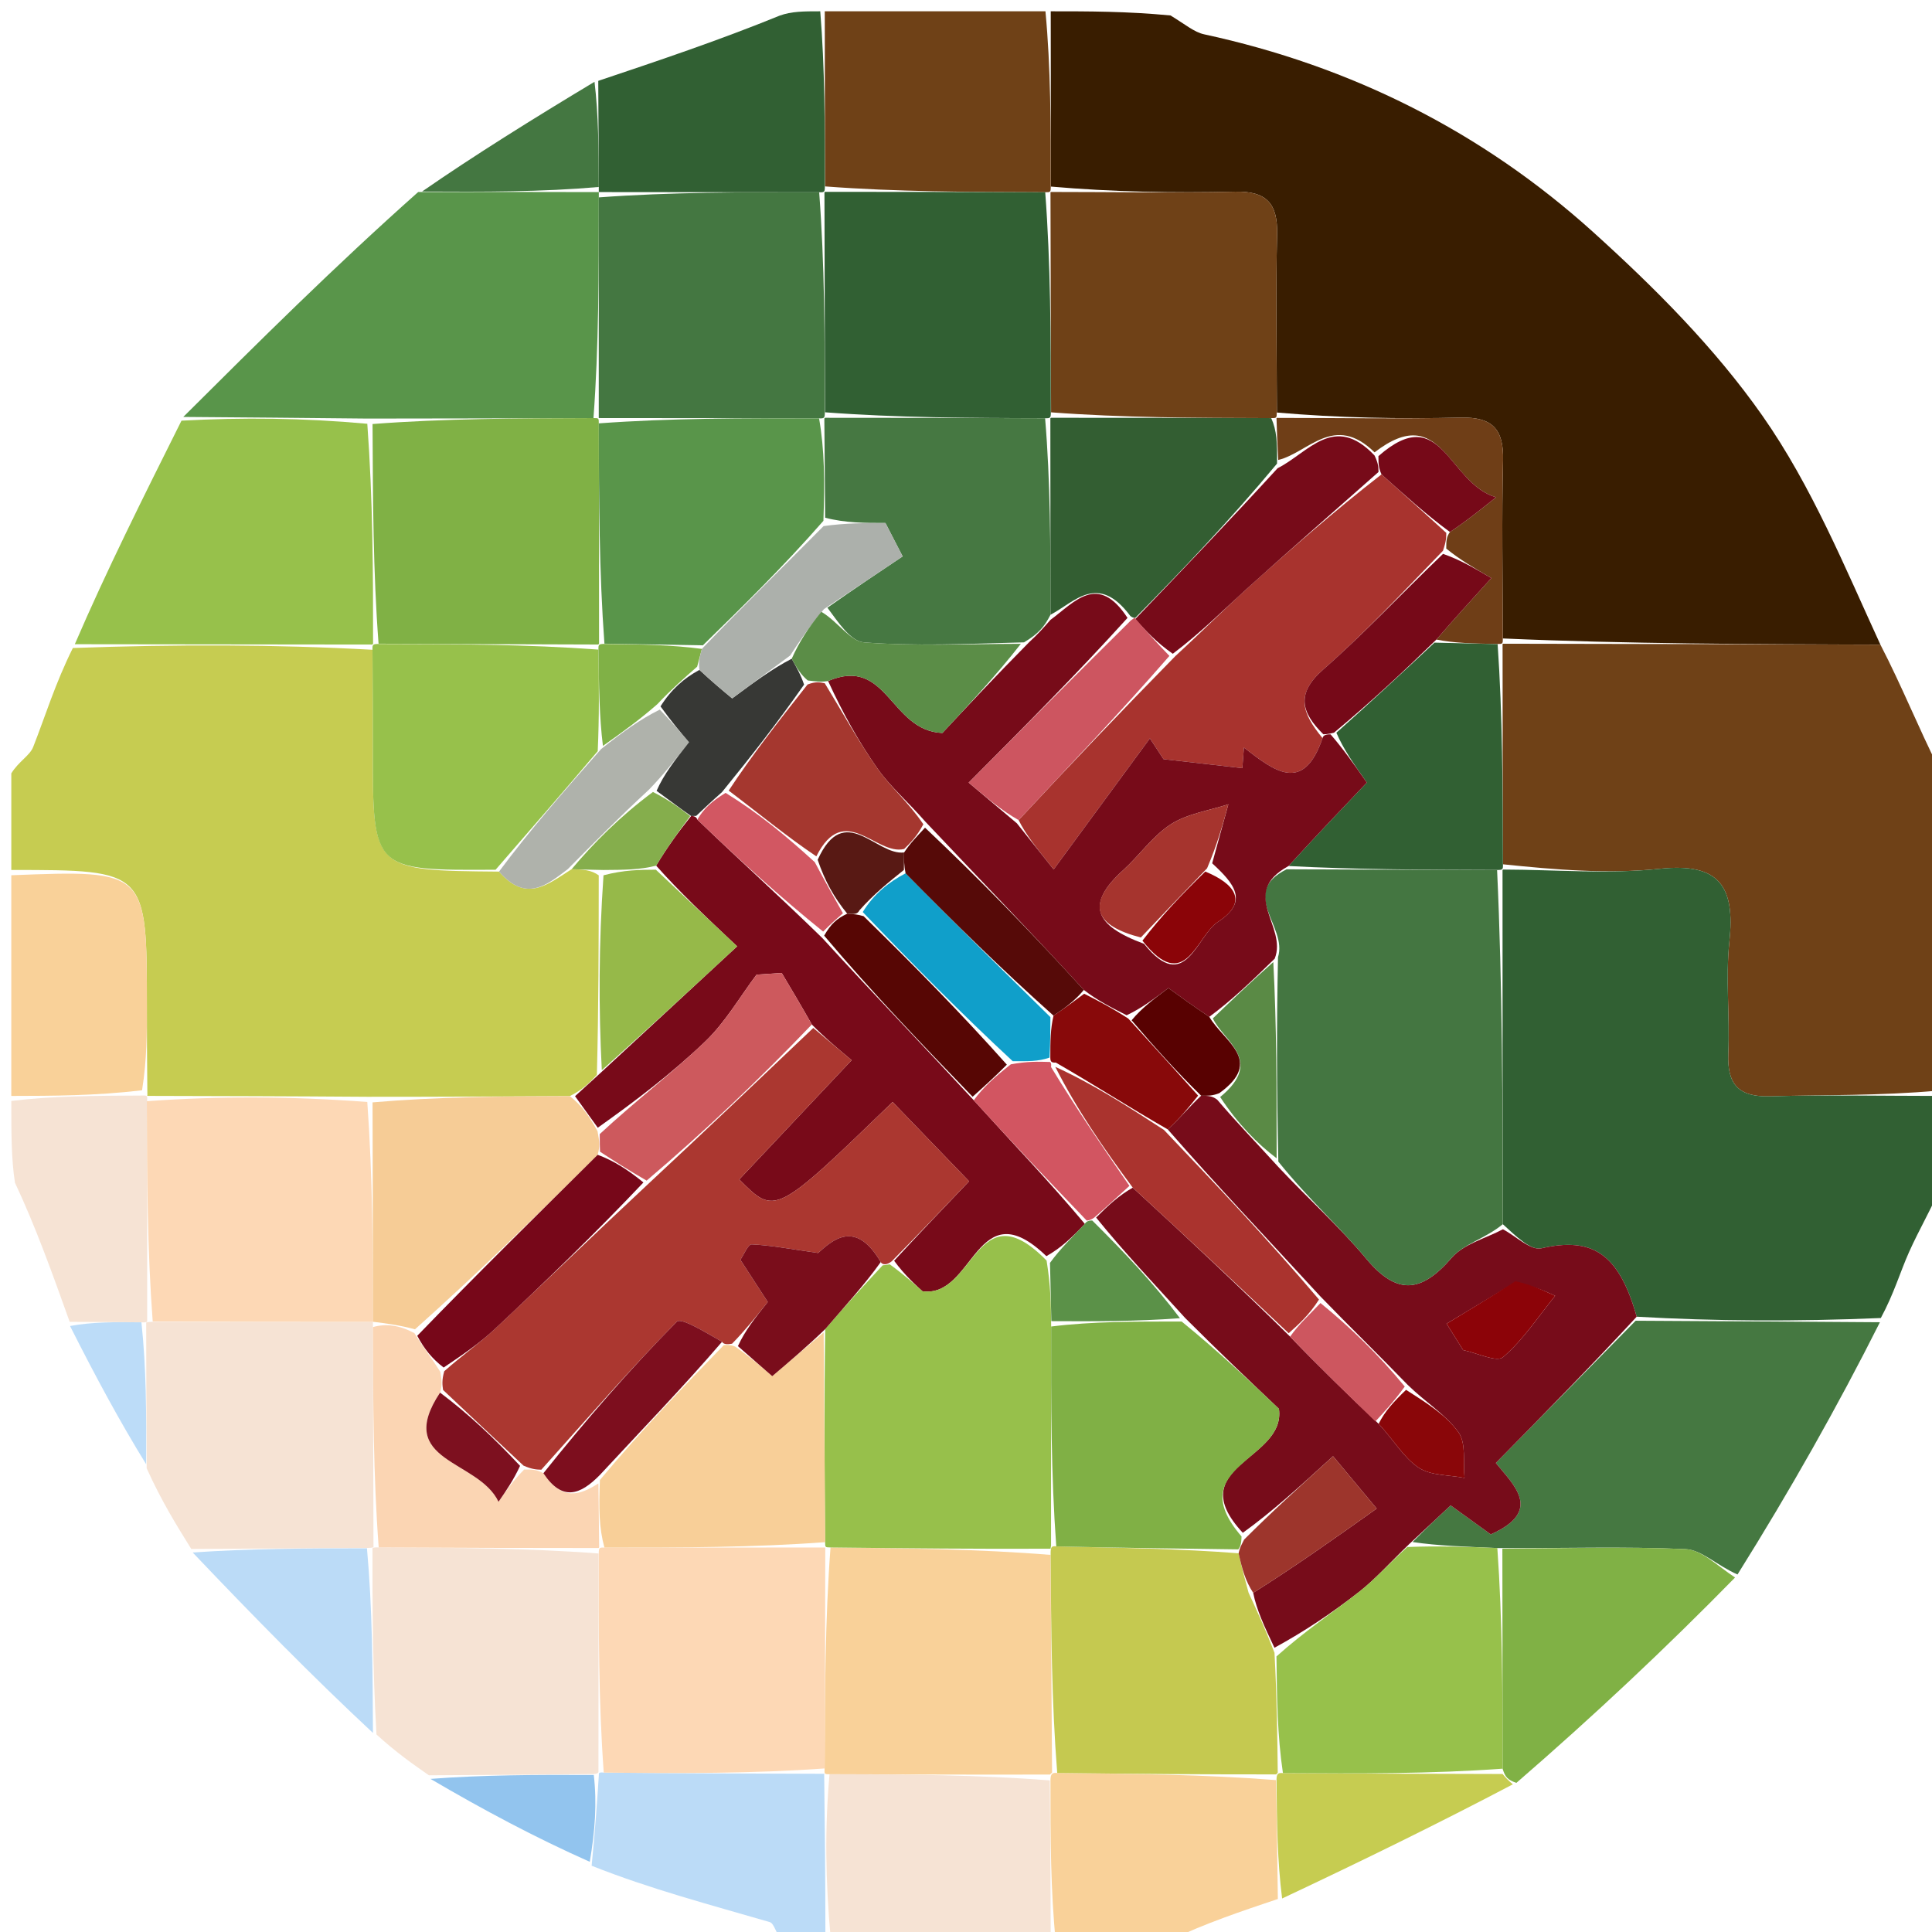 <svg version="1.1" id="Layer_1" xmlns="http://www.w3.org/2000/svg" xmlns:xlink="http://www.w3.org/1999/xlink" x="0px" y="0px"
	 width="100%" viewBox="0 0 171 171" enable-background="new 0 0 171 171" xml:space="preserve">
<path fill="#391D00" opacity="1" stroke="none" 
	d="
M93,1 
	C96.362,1 99.724,1 103.602,1.368 
	C104.933,2.18 105.7,2.847 106.571,3.036 
	C119.593,5.848 131.173,11.658 141.005,20.538 
	C146.462,25.467 151.788,30.804 155.986,36.79 
	C160.365,43.035 163.318,50.282 166.435,57.06 
	C154.991,57.012 144.005,56.993 133.014,56.509 
	C133.004,50.943 132.909,45.84 133.036,40.742 
	C133.104,38.007 132.103,36.899 129.314,36.963 
	C123.887,37.089 118.455,36.987 113.018,36.513 
	C113.006,30.944 112.908,25.84 113.034,20.742 
	C113.102,18.005 112.098,16.901 109.31,16.965 
	C103.883,17.09 98.45,16.988 93.014,16.514 
	C93.005,11.032 93.003,6.016 93,1 
z"/>
<path fill="none" opacity="1" stroke="none" 
	d="
M166.894,57.09 
	C163.318,50.282 160.365,43.035 155.986,36.79 
	C151.788,30.804 146.462,25.467 141.005,20.538 
	C131.173,11.658 119.593,5.848 106.571,3.036 
	C105.7,2.847 104.933,2.18 104.059,1.368 
	C126.593,1 149.186,1 172,1 
	C172,23.02 172,45.042 171.619,67.555 
	C169.789,64.395 168.342,60.743 166.894,57.09 
z"/>
<path fill="none" opacity="1" stroke="none" 
	d="
M1,68 
	C1,45.739 1,23.479 1,1 
	C23.354,1 45.708,1 68.535,1.384 
	C63.656,3.565 58.304,5.361 52.62,7.24 
	C47.153,10.526 42.018,13.728 36.536,16.976 
	C29.533,23.648 22.878,30.275 16.063,37.233 
	C12.656,44.052 9.41,50.539 5.991,57.363 
	C4.877,60.512 4.021,63.357 2.938,66.114 
	C2.638,66.878 1.665,67.379 1,68 
z"/>
<path fill="none" opacity="1" stroke="none" 
	d="
M172,105 
	C172,127.261 172,149.521 172,172 
	C149.646,172 127.292,172 104.154,171.674 
	C106.614,170.258 109.858,169.167 113.479,168.034 
	C120.616,164.676 127.376,161.361 134.452,157.917 
	C141.109,151.829 147.452,145.869 154.011,139.643 
	C158.433,131.933 162.639,124.491 166.926,116.671 
	C167.649,114.47 168.177,112.594 168.963,110.833 
	C169.855,108.835 170.978,106.94 172,105 
z"/>
<path fill="none" opacity="1" stroke="none" 
	d="
M69,172 
	C46.407,172 23.814,172 1,172 
	C1,149.98 1,127.958 1.326,105.153 
	C3.158,108.578 4.663,112.786 6.199,117.364 
	C8.455,121.843 10.679,125.953 12.95,130.422 
	C14.307,132.886 15.618,134.991 17.055,137.411 
	C22.459,143.096 27.736,148.467 33.326,153.976 
	C35.08,155.12 36.522,156.126 38.101,157.448 
	C42.797,160.199 47.355,162.634 52.077,165.417 
	C57.545,167.195 62.86,168.588 68.132,170.124 
	C68.567,170.25 68.717,171.352 69,172 
z"/>
<path fill="#C6CC51" opacity="1" stroke="none" 
	d="
M1,68.45 
	C1.665,67.379 2.638,66.878 2.938,66.114 
	C4.021,63.357 4.877,60.512 6.449,57.355 
	C15.704,57.023 24.327,57.036 32.969,57.511 
	C32.991,60.794 32.999,63.613 32.999,66.433 
	C33.001,77.047 33,77.047 44.167,77.145 
	C46.577,79.904 48.409,78.326 50.593,76.933 
	C51.618,76.961 52.303,76.984 52.994,77.474 
	C52.991,83.58 52.981,89.22 52.83,95.128 
	C52.091,95.939 51.494,96.48 50.436,97.016 
	C44.303,97.045 38.63,97.08 32.493,97.076 
	C25.685,97.025 19.34,97.011 13.02,96.996 
	C13.044,96.994 13.058,96.949 13.04,96.484 
	C13.014,93.721 13.001,91.423 13.001,89.125 
	C12.999,77 13,77 1,77 
	C1,74.3 1,71.6 1,68.45 
z"/>
<path fill="#6F4117" opacity="1" stroke="none" 
	d="
M166.435,57.06 
	C168.342,60.743 169.789,64.395 171.619,68.024 
	C172,77.354 172,86.708 171.532,96.531 
	C166.271,96.998 161.476,96.893 156.688,97.034 
	C153.874,97.116 152.852,95.977 152.97,93.235 
	C153.113,89.937 152.72,86.597 153.067,83.329 
	C153.581,78.502 152.22,76.331 146.907,76.896 
	C142.333,77.382 137.665,76.975 133.025,76.499 
	C133.002,69.697 132.992,63.359 132.992,57.01 
	C133.001,56.998 133.02,56.975 133.02,56.975 
	C144.005,56.993 154.991,57.012 166.435,57.06 
z"/>
<path fill="#316033" opacity="1" stroke="none" 
	d="
M133.038,76.963 
	C137.665,76.975 142.333,77.382 146.907,76.896 
	C152.22,76.331 153.581,78.502 153.067,83.329 
	C152.72,86.597 153.113,89.937 152.97,93.235 
	C152.852,95.977 153.874,97.116 156.688,97.034 
	C161.476,96.893 166.271,96.998 171.532,97 
	C172,99.371 172,101.741 172,104.556 
	C170.978,106.94 169.855,108.835 168.963,110.833 
	C168.177,112.594 167.649,114.47 166.471,116.657 
	C158.879,116.978 151.825,116.938 144.863,116.541 
	C143.276,110.899 140.9,109.466 136.427,110.486 
	C135.47,110.704 134.167,109.403 133.013,108.351 
	C132.992,97.609 132.982,87.318 132.988,77.011 
	C133.005,76.995 133.038,76.963 133.038,76.963 
z"/>
<path fill="#6F4117" opacity="1" stroke="none" 
	d="
M92.532,1 
	C93.003,6.016 93.005,11.032 93.003,16.525 
	C92.999,17.001 92.978,17.022 92.512,17.014 
	C85.709,16.992 79.373,16.978 73.025,16.499 
	C73.009,11.023 73.005,6.011 73,1 
	C79.354,1 85.709,1 92.532,1 
z"/>
<path fill="#F6E3D4" opacity="1" stroke="none" 
	d="
M93,172 
	C86.646,172 80.291,172 73.523,171.536 
	C73.056,166.398 73.002,161.724 73.422,157.032 
	C80.224,157.052 86.553,157.087 92.919,157.58 
	C92.97,162.692 92.985,167.346 93,172 
z"/>
<path fill="#F9D199" opacity="1" stroke="none" 
	d="
M93.458,172 
	C92.985,167.346 92.97,162.692 92.977,157.52 
	C93,157.002 93.118,156.882 93.574,156.923 
	C100.323,157.009 106.616,157.056 112.938,157.555 
	C113.012,161.364 113.057,164.721 113.102,168.077 
	C109.858,169.167 106.614,170.258 103.685,171.674 
	C100.639,172 97.277,172 93.458,172 
z"/>
<path fill="#316033" opacity="1" stroke="none" 
	d="
M72.6,1 
	C73.005,6.011 73.009,11.023 73.008,16.516 
	C73.003,16.997 72.971,17.029 72.505,17.019 
	C65.692,17.007 59.345,17.004 52.999,17.001 
	C53,17 52.999,17.002 52.999,16.55 
	C52.984,13.118 52.968,10.137 52.952,7.156 
	C58.304,5.361 63.656,3.565 69.004,1.384 
	C70.067,1 71.133,1 72.6,1 
z"/>
<path fill="#BBDBF7" opacity="1" stroke="none" 
	d="
M72.948,157.049 
	C73.002,161.724 73.056,166.398 73.055,171.536 
	C71.933,172 70.867,172 69.4,172 
	C68.717,171.352 68.567,170.25 68.132,170.124 
	C62.86,168.588 57.545,167.195 52.365,165.135 
	C52.666,162.057 52.844,159.609 53.006,157.079 
	C52.99,156.997 52.968,156.831 53.437,156.891 
	C60.275,156.964 66.643,156.977 72.988,156.997 
	C72.965,157.003 72.948,157.049 72.948,157.049 
z"/>
<path fill="#F9D199" opacity="1" stroke="none" 
	d="
M1,77.468 
	C13,77 12.999,77 13.001,89.125 
	C13.001,91.423 13.014,93.721 12.574,96.5 
	C8.418,96.988 4.709,96.994 1,97 
	C1,90.646 1,84.291 1,77.468 
z"/>
<path fill="#F6E3D4" opacity="1" stroke="none" 
	d="
M1,97.444 
	C4.709,96.994 8.418,96.988 12.593,96.965 
	C13.058,96.949 13.044,96.994 13.021,97.465 
	C13.018,104.272 13.036,110.608 13.026,116.974 
	C12.997,117.003 12.939,117.061 12.518,117.039 
	C10.12,117.01 8.144,117.003 6.168,116.995 
	C4.663,112.786 3.158,108.578 1.326,104.684 
	C1,102.629 1,100.259 1,97.444 
z"/>
<path fill="#6F4117" opacity="1" stroke="none" 
	d="
M93.009,16.99 
	C98.45,16.988 103.883,17.09 109.31,16.965 
	C112.098,16.901 113.102,18.005 113.034,20.742 
	C112.908,25.84 113.006,30.944 113.007,36.521 
	C113.004,36.997 112.983,37.013 112.516,37.007 
	C105.714,36.987 99.379,36.974 93.03,36.496 
	C93.004,29.694 92.991,23.358 92.978,17.022 
	C92.978,17.022 92.999,17.001 93.009,16.99 
z"/>
<path fill="#6F3E17" opacity="1" stroke="none" 
	d="
M113.015,36.988 
	C118.455,36.987 123.887,37.089 129.314,36.963 
	C132.103,36.899 133.104,38.007 133.036,40.742 
	C132.909,45.84 133.004,50.943 133.014,56.509 
	C133.02,56.975 133.001,56.998 132.563,57.001 
	C130.405,56.962 128.686,56.92 127.134,56.606 
	C128.73,54.761 130.158,53.189 131.997,51.166 
	C130.445,50.258 129.227,49.546 128.007,48.556 
	C128.006,47.907 128.008,47.536 128.332,47.087 
	C129.671,46.2 130.688,45.391 132.415,44.016 
	C128.14,42.767 127.628,35.437 121.662,40.036 
	C118.072,36.522 115.805,40.073 113.136,40.712 
	C113.05,39.207 113.016,38.11 112.983,37.013 
	C112.983,37.013 113.004,36.997 113.015,36.988 
z"/>
<path fill="#59954A" opacity="1" stroke="none" 
	d="
M16.223,36.902 
	C22.878,30.275 29.533,23.648 37.011,16.997 
	C42.889,16.982 47.944,16.992 52.999,17.002 
	C52.999,17.002 53,17 53,17.469 
	C52.998,24.294 52.997,30.65 52.528,37.004 
	C45.693,37.024 39.327,37.046 32.496,37.047 
	C26.762,36.985 21.492,36.943 16.223,36.902 
z"/>
<path fill="#97C14B" opacity="1" stroke="none" 
	d="
M16.063,37.233 
	C21.492,36.943 26.762,36.985 32.51,37.508 
	C33.006,44.313 33.025,50.635 33.02,56.98 
	C32.997,57.003 32.951,57.048 32.951,57.048 
	C24.327,57.036 15.704,57.023 6.622,57.019 
	C9.41,50.539 12.656,44.052 16.063,37.233 
z"/>
<path fill="#447741" opacity="1" stroke="none" 
	d="
M52.999,16.55 
	C47.944,16.992 42.889,16.982 37.358,16.951 
	C42.018,13.728 47.153,10.526 52.62,7.24 
	C52.968,10.137 52.984,13.118 52.999,16.55 
z"/>
<path fill="#457841" opacity="1" stroke="none" 
	d="
M144.771,116.897 
	C151.825,116.938 158.879,116.978 166.389,117.033 
	C162.639,124.491 158.433,131.933 153.786,139.356 
	C151.963,138.56 150.607,137.176 149.192,137.112 
	C143.797,136.868 138.381,137.049 132.528,137.017 
	C129.671,136.892 127.26,136.821 125.025,136.483 
	C126.278,135.214 127.353,134.212 128.395,133.241 
	C129.755,134.223 130.924,135.067 131.949,135.807 
	C136.623,133.724 133.955,131.437 132.395,129.487 
	C136.672,125.136 140.721,121.017 144.771,116.897 
z"/>
<path fill="#80B145" opacity="1" stroke="none" 
	d="
M132.974,137.072 
	C138.381,137.049 143.797,136.868 149.192,137.112 
	C150.607,137.176 151.963,138.56 153.569,139.624 
	C147.452,145.869 141.109,151.829 134.217,157.799 
	C133.442,157.545 133.216,157.28 132.994,156.545 
	C132.989,149.741 132.981,143.406 132.974,137.072 
z"/>
<path fill="#C6CC51" opacity="1" stroke="none" 
	d="
M132.991,157.015 
	C133.216,157.28 133.442,157.545 133.902,157.928 
	C127.376,161.361 120.616,164.676 113.479,168.034 
	C113.057,164.721 113.012,161.364 112.984,157.504 
	C113.001,156.999 113.093,156.899 113.552,156.934 
	C120.337,156.985 126.664,157 132.991,157.015 
z"/>
<path fill="#F6E3D4" opacity="1" stroke="none" 
	d="
M37.964,157.131 
	C36.522,156.126 35.08,155.12 33.322,153.519 
	C32.983,147.636 32.961,142.348 32.968,137.031 
	C32.998,137.002 33.057,136.943 33.519,136.962 
	C40.311,136.999 46.642,137.016 52.981,137.499 
	C52.982,144.254 52.975,150.543 52.968,156.831 
	C52.968,156.831 52.99,156.997 52.54,157.021 
	C47.381,157.074 42.672,157.103 37.964,157.131 
z"/>
<path fill="#F6E3D4" opacity="1" stroke="none" 
	d="
M16.929,137.096 
	C15.618,134.991 14.307,132.886 12.982,129.958 
	C12.958,125.111 12.948,121.086 12.939,117.061 
	C12.939,117.061 12.997,117.003 13.488,116.994 
	C20.321,116.988 26.664,116.991 33.005,116.996 
	C33.003,116.997 33.012,116.99 33.009,117.459 
	C33.023,124.266 33.04,130.605 33.057,136.943 
	C33.057,136.943 32.998,137.002 32.508,137.009 
	C26.989,137.043 21.959,137.07 16.929,137.096 
z"/>
<path fill="#BBDBF7" opacity="1" stroke="none" 
	d="
M17.055,137.411 
	C21.959,137.07 26.989,137.043 32.479,137.039 
	C32.961,142.348 32.983,147.636 33.01,153.38 
	C27.736,148.467 22.459,143.096 17.055,137.411 
z"/>
<path fill="#92C4EE" opacity="1" stroke="none" 
	d="
M38.101,157.448 
	C42.672,157.103 47.381,157.074 52.556,157.103 
	C52.844,159.609 52.666,162.057 52.2,164.787 
	C47.355,162.634 42.797,160.199 38.101,157.448 
z"/>
<path fill="#BCDCF8" opacity="1" stroke="none" 
	d="
M12.518,117.039 
	C12.948,121.086 12.958,125.111 12.936,129.599 
	C10.679,125.953 8.455,121.843 6.199,117.364 
	C8.144,117.003 10.12,117.01 12.518,117.039 
z"/>
<path fill="#780A19" opacity="1" stroke="none" 
	d="
M50.897,97.022 
	C51.494,96.48 52.091,95.939 53.123,94.989 
	C57.316,91.101 61.073,87.622 65.245,83.76 
	C62.331,81.013 60.19,78.994 58.076,76.619 
	C59.098,74.919 60.092,73.575 61.17,72.226 
	C61.255,72.22 61.62,72.213 61.721,72.541 
	C65.449,76.137 69.076,79.405 72.792,83.034 
	C77.282,87.954 81.683,92.514 86.186,97.384 
	C89.586,101.14 92.883,104.584 96.018,108.324 
	C94.875,109.54 93.896,110.461 92.615,111.182 
	C86.396,105.198 86.245,114.929 81.647,114.287 
	C81.15,113.838 80.055,112.85 79.138,111.588 
	C81.454,109.078 83.59,106.84 85.772,104.554 
	C83.312,102.004 81.156,99.769 79.004,97.538 
	C68.609,107.591 68.609,107.591 65.431,104.39 
	C68.658,100.966 71.896,97.53 75.375,93.837 
	C73.955,92.642 72.969,91.812 71.855,90.677 
	C70.88,88.953 70.035,87.535 69.189,86.116 
	C68.447,86.166 67.705,86.215 66.962,86.265 
	C65.465,88.255 64.195,90.482 62.419,92.181 
	C59.485,94.989 56.225,97.456 52.909,99.814 
	C52.109,98.714 51.503,97.868 50.897,97.022 
z"/>
<path fill="#FDD8B5" opacity="1" stroke="none" 
	d="
M33.006,116.994 
	C26.664,116.991 20.321,116.988 13.517,116.965 
	C13.036,110.608 13.018,104.272 12.998,97.466 
	C19.34,97.011 25.685,97.025 32.509,97.533 
	C32.995,104.351 33.001,110.673 33.006,116.994 
z"/>
<path fill="#97C14B" opacity="1" stroke="none" 
	d="
M43.864,76.98 
	C33,77.047 33.001,77.047 32.999,66.433 
	C32.999,63.613 32.991,60.794 32.969,57.511 
	C32.951,57.048 32.997,57.003 33.483,56.995 
	C40.298,57.007 46.626,57.027 52.97,57.495 
	C53.014,60.695 53.042,63.447 52.905,66.482 
	C49.782,70.17 46.823,73.575 43.864,76.98 
z"/>
<path fill="#F6CC96" opacity="1" stroke="none" 
	d="
M33.005,116.996 
	C33.001,110.673 32.995,104.351 32.974,97.571 
	C38.63,97.08 44.303,97.045 50.436,97.016 
	C51.503,97.868 52.109,98.714 52.888,100.124 
	C53.077,101.104 53.092,101.52 52.9,102.21 
	C47.456,107.622 42.221,112.759 36.73,117.658 
	C35.32,117.276 34.166,117.133 33.012,116.99 
	C33.012,116.99 33.003,116.997 33.005,116.996 
z"/>
<path fill="#96B949" opacity="1" stroke="none" 
	d="
M58.049,76.976 
	C60.19,78.994 62.331,81.013 65.245,83.76 
	C61.073,87.622 57.316,91.101 53.265,94.72 
	C52.981,89.22 52.991,83.58 53.416,77.471 
	C55.238,76.992 56.644,76.984 58.049,76.976 
z"/>
<path fill="#AFB2AB" opacity="1" stroke="none" 
	d="
M44.167,77.145 
	C46.823,73.575 49.782,70.17 53.201,66.301 
	C55.147,64.761 56.634,63.684 58.398,62.806 
	C59.464,63.921 60.252,64.837 60.986,65.69 
	C59.743,67.273 58.756,68.529 57.449,69.882 
	C54.837,72.295 52.545,74.611 50.253,76.927 
	C48.409,78.326 46.577,79.904 44.167,77.145 
z"/>
<path fill="#85AE4C" opacity="1" stroke="none" 
	d="
M50.593,76.933 
	C52.545,74.611 54.837,72.295 57.793,70.095 
	C59.333,70.884 60.21,71.558 61.086,72.231 
	C60.092,73.575 59.098,74.919 58.076,76.619 
	C56.644,76.984 55.238,76.992 53.41,77.003 
	C52.303,76.984 51.618,76.961 50.593,76.933 
z"/>
<path fill="#316033" opacity="1" stroke="none" 
	d="
M126.967,56.879 
	C128.686,56.92 130.405,56.962 132.554,57.012 
	C132.992,63.359 133.002,69.697 133.025,76.499 
	C133.038,76.963 133.005,76.995 132.523,77.002 
	C125.986,76.985 119.93,76.962 114.046,76.651 
	C116.46,74.008 118.703,71.653 120.977,69.265 
	C119.836,67.638 118.909,66.317 118.282,64.854 
	C121.377,62.1 124.172,59.489 126.967,56.879 
z"/>
<path fill="#770C1A" opacity="1" stroke="none" 
	d="
M144.863,116.541 
	C140.721,121.017 136.672,125.136 132.395,129.487 
	C133.955,131.437 136.623,133.724 131.949,135.807 
	C130.924,135.067 129.755,134.223 128.395,133.241 
	C127.353,134.212 126.278,135.214 124.736,136.658 
	C122.953,138.372 121.734,139.766 120.3,140.888 
	C117.932,142.74 115.425,144.415 112.802,145.841 
	C111.922,144.002 111.216,142.486 110.92,140.981 
	C114.691,138.605 118.054,136.218 121.85,133.523 
	C120.024,131.332 119.026,130.134 117.988,128.888 
	C114.878,131.716 112.554,133.829 110.001,135.668 
	C104.486,129.724 113.834,129.278 113.196,124.693 
	C110.756,122.373 107.905,119.662 104.9,116.656 
	C102.11,113.583 99.474,110.804 97.017,107.765 
	C98.119,106.657 99.042,105.808 100.261,105.119 
	C105.058,109.52 109.56,113.761 114.187,118.305 
	C116.787,121.008 119.262,123.409 122.025,126.022 
	C123.379,127.489 124.252,129.031 125.57,129.905 
	C126.648,130.62 128.255,130.538 129.627,130.81 
	C129.482,129.439 129.786,127.746 129.088,126.77 
	C127.978,125.216 126.2,124.139 124.59,122.569 
	C121.983,119.869 119.491,117.461 116.867,114.745 
	C112.163,109.627 107.592,104.817 103.357,99.962 
	C104.477,98.936 105.261,97.955 106.314,96.98 
	C106.943,96.99 107.303,96.995 107.74,97.34 
	C109.543,99.449 111.267,101.217 113.142,103.282 
	C115.855,106.177 118.601,108.622 120.93,111.413 
	C123.665,114.69 125.822,114.405 128.485,111.326 
	C129.549,110.097 131.484,109.621 133.023,108.802 
	C134.167,109.403 135.47,110.704 136.427,110.486 
	C140.9,109.466 143.276,110.899 144.863,116.541 
M133.893,113.625 
	C131.941,114.803 129.989,115.981 128.037,117.159 
	C128.525,117.938 129.014,118.716 129.502,119.495 
	C130.716,119.74 132.467,120.61 133.044,120.114 
	C134.819,118.587 136.145,116.537 137.646,114.691 
	C136.553,114.187 135.46,113.684 133.893,113.625 
z"/>
<path fill="#447641" opacity="1" stroke="none" 
	d="
M133.013,108.351 
	C131.484,109.621 129.549,110.097 128.485,111.326 
	C125.822,114.405 123.665,114.69 120.93,111.413 
	C118.601,108.622 115.855,106.177 113.146,102.816 
	C112.996,96.375 112.994,90.698 113.115,84.723 
	C113.979,81.976 109.603,79.089 113.875,76.94 
	C119.93,76.962 125.986,76.985 132.507,77.018 
	C132.982,87.318 132.992,97.609 133.013,108.351 
z"/>
<path fill="#316033" opacity="1" stroke="none" 
	d="
M92.512,17.014 
	C92.991,23.358 93.004,29.694 93.01,36.512 
	C93.004,36.994 92.967,37.026 92.502,37.018 
	C85.704,36.992 79.37,36.975 73.026,36.492 
	C73,29.694 72.986,23.362 72.971,17.029 
	C72.971,17.029 73.003,16.997 73.02,16.98 
	C79.373,16.978 85.709,16.992 92.512,17.014 
z"/>
<path fill="#F9D199" opacity="1" stroke="none" 
	d="
M92.941,157.063 
	C86.553,157.087 80.224,157.052 73.422,157.032 
	C72.948,157.049 72.965,157.003 72.984,156.529 
	C73.017,149.685 73.031,143.314 73.509,136.964 
	C80.306,137.044 86.639,137.104 92.983,137.623 
	C93.035,144.348 93.076,150.615 93.118,156.882 
	C93.118,156.882 93,157.002 92.941,157.063 
z"/>
<path fill="#C5C950" opacity="1" stroke="none" 
	d="
M93.574,156.923 
	C93.076,150.615 93.035,144.348 92.992,137.531 
	C92.991,136.981 93.028,136.8 93.489,136.868 
	C99.166,137.002 104.383,137.068 109.627,137.481 
	C109.94,138.875 110.225,139.922 110.51,140.97 
	C111.216,142.486 111.922,144.002 112.805,146.286 
	C113.019,150.335 113.056,153.617 113.093,156.899 
	C113.093,156.899 113.001,156.999 112.955,157.051 
	C106.616,157.056 100.323,157.009 93.574,156.923 
z"/>
<path fill="#447741" opacity="1" stroke="none" 
	d="
M72.505,17.019 
	C72.986,23.362 73,29.694 73.007,36.514 
	C72.999,37.001 72.961,37.045 72.496,37.029 
	C65.686,37.01 59.34,37.007 52.997,37.002 
	C53,37 52.996,37.006 52.996,37.006 
	C52.997,30.65 52.998,24.294 52.999,17.47 
	C59.345,17.004 65.692,17.007 72.505,17.019 
z"/>
<path fill="#FDD8B5" opacity="1" stroke="none" 
	d="
M73.044,136.944 
	C73.031,143.314 73.017,149.685 73.008,156.523 
	C66.643,156.977 60.275,156.964 53.437,156.891 
	C52.975,150.543 52.982,144.254 52.996,137.481 
	C53.003,136.996 53.032,136.96 53.497,136.974 
	C60.328,136.978 66.694,136.969 73.049,136.97 
	C73.038,136.981 73.044,136.944 73.044,136.944 
z"/>
<path fill="#335E32" opacity="1" stroke="none" 
	d="
M112.516,37.007 
	C113.016,38.11 113.05,39.207 113.029,41.033 
	C108.809,46.107 104.643,50.452 100.457,54.716 
	C100.436,54.636 100.33,54.749 100.042,54.517 
	C97.165,50.665 95.113,53.296 92.977,54.412 
	C92.978,48.312 92.973,42.669 92.967,37.026 
	C92.967,37.026 93.004,36.994 93.024,36.978 
	C99.379,36.974 105.714,36.987 112.516,37.007 
z"/>
<path fill="#A8332E" opacity="1" stroke="none" 
	d="
M128.01,47.165 
	C128.008,47.536 128.006,47.907 127.718,48.744 
	C124.008,52.578 120.719,56.099 117.114,59.26 
	C114.658,61.414 115.206,63.087 117.057,65.329 
	C115.348,70.348 112.711,68.173 110.098,66.167 
	C110.052,66.774 110.005,67.381 109.959,67.988 
	C107.633,67.723 105.308,67.458 102.982,67.193 
	C102.58,66.581 102.178,65.968 101.776,65.355 
	C99.034,69.089 96.292,72.823 93.257,76.957 
	C91.613,74.891 90.809,73.881 90.157,72.586 
	C94.788,67.614 99.268,62.928 104.047,58.053 
	C106.354,55.937 108.314,53.957 110.378,52.092 
	C114.224,48.618 118.13,45.211 122.277,41.987 
	C124.365,43.854 126.188,45.51 128.01,47.165 
z"/>
<path fill="#770B19" opacity="1" stroke="none" 
	d="
M122.011,41.775 
	C118.13,45.211 114.224,48.618 110.378,52.092 
	C108.314,53.957 106.354,55.937 103.804,57.865 
	C102.333,56.842 101.405,55.819 100.477,54.796 
	C104.643,50.452 108.809,46.107 113.081,41.441 
	C115.805,40.073 118.072,36.522 121.661,40.317 
	C122.006,41.026 122.008,41.401 122.011,41.775 
z"/>
<path fill="#760918" opacity="1" stroke="none" 
	d="
M117.127,64.991 
	C115.206,63.087 114.658,61.414 117.114,59.26 
	C120.719,56.099 124.008,52.578 127.721,49.023 
	C129.227,49.546 130.445,50.258 131.997,51.166 
	C130.158,53.189 128.73,54.761 127.134,56.606 
	C124.172,59.489 121.377,62.1 118.069,64.852 
	C117.555,64.994 117.127,64.991 117.127,64.991 
z"/>
<path fill="#760918" opacity="1" stroke="none" 
	d="
M122.277,41.987 
	C122.008,41.401 122.006,41.026 122.004,40.37 
	C127.628,35.437 128.14,42.767 132.415,44.016 
	C130.688,45.391 129.671,46.2 128.332,47.087 
	C126.188,45.51 124.365,43.854 122.277,41.987 
z"/>
<path fill="#80B145" opacity="1" stroke="none" 
	d="
M52.954,57.046 
	C46.626,57.027 40.298,57.007 33.506,56.972 
	C33.025,50.635 33.006,44.313 32.974,37.53 
	C39.327,37.046 45.693,37.024 52.528,37.004 
	C52.996,37.006 53,37 52.999,37.47 
	C53.014,44.278 53.03,50.616 53.022,56.977 
	C53,57 52.954,57.046 52.954,57.046 
z"/>
<path fill="#97C14B" opacity="1" stroke="none" 
	d="
M113.552,156.934 
	C113.056,153.617 113.019,150.335 112.979,146.61 
	C115.425,144.415 117.932,142.74 120.3,140.888 
	C121.734,139.766 122.953,138.372 124.559,136.925 
	C127.26,136.821 129.671,136.892 132.528,137.017 
	C132.981,143.406 132.989,149.741 132.994,156.545 
	C126.664,157 120.337,156.985 113.552,156.934 
z"/>
<path fill="#FBD5B3" opacity="1" stroke="none" 
	d="
M33.009,117.459 
	C34.166,117.133 35.32,117.276 36.675,117.991 
	C37.556,119.406 38.237,120.25 38.973,121.417 
	C39.091,122.168 39.153,122.597 38.95,123.259 
	C34.845,129.435 42.345,129.153 44.123,132.922 
	C44.778,131.977 45.434,131.032 46.393,130.067 
	C47.102,130.059 47.507,130.071 48.095,130.395 
	C49.766,132.911 51.346,132.325 52.967,131.297 
	C52.996,133.476 53.014,135.218 53.032,136.96 
	C53.032,136.96 53.003,136.996 52.988,137.015 
	C46.642,137.016 40.311,136.999 33.519,136.962 
	C33.04,130.605 33.023,124.266 33.009,117.459 
z"/>
<path fill="#AB3730" opacity="1" stroke="none" 
	d="
M47.912,130.083 
	C47.507,130.071 47.102,130.059 46.335,129.722 
	C43.721,127.273 41.468,125.149 39.216,123.025 
	C39.153,122.597 39.091,122.168 39.321,121.363 
	C41.018,119.868 42.507,118.839 43.812,117.615 
	C48.27,113.435 52.663,109.186 57.364,104.8 
	C62.426,100.086 67.205,95.534 71.984,90.983 
	C72.969,91.812 73.955,92.642 75.375,93.837 
	C71.896,97.53 68.658,100.966 65.431,104.39 
	C68.609,107.591 68.609,107.591 79.004,97.538 
	C81.156,99.769 83.312,102.004 85.772,104.554 
	C83.59,106.84 81.454,109.078 78.931,111.632 
	C78.545,111.949 78.122,111.994 77.953,111.706 
	C75.673,107.798 73.582,109.874 72.411,110.901 
	C69.902,110.544 68.225,110.219 66.536,110.141 
	C66.206,110.126 65.833,111.071 65.53,111.501 
	C66.425,112.88 67.192,114.061 67.957,115.241 
	C66.865,116.606 65.952,117.747 64.795,118.93 
	C64.551,118.971 64.063,119.057 63.909,118.758 
	C62.43,117.926 60.293,116.59 59.906,116.982 
	C55.749,121.192 51.869,125.675 47.912,130.083 
z"/>
<path fill="#97C04B" opacity="1" stroke="none" 
	d="
M78.122,111.994 
	C78.122,111.994 78.545,111.949 78.752,111.905 
	C80.055,112.85 81.15,113.838 81.647,114.287 
	C86.245,114.929 86.396,105.198 92.633,111.574 
	C92.986,113.756 93.02,115.345 93.037,117.409 
	C93.022,124.189 93.025,130.495 93.028,136.8 
	C93.028,136.8 92.991,136.981 92.982,137.073 
	C86.639,137.104 80.306,137.044 73.509,136.964 
	C73.044,136.944 73.038,136.981 73.029,136.506 
	C72.981,129.999 72.942,123.968 73.041,117.636 
	C74.827,115.555 76.474,113.775 78.122,111.994 
z"/>
<path fill="#CD595D" opacity="1" stroke="none" 
	d="
M71.855,90.677 
	C67.205,95.534 62.426,100.086 57.233,104.495 
	C55.582,103.547 54.345,102.742 53.108,101.937 
	C53.092,101.52 53.077,101.104 53.082,100.377 
	C56.225,97.456 59.485,94.989 62.419,92.181 
	C64.195,90.482 65.465,88.255 66.962,86.265 
	C67.705,86.215 68.447,86.166 69.189,86.116 
	C70.035,87.535 70.88,88.953 71.855,90.677 
z"/>
<path fill="#570604" opacity="1" stroke="none" 
	d="
M86.084,97.073 
	C81.683,92.514 77.282,87.954 72.946,82.814 
	C73.542,81.766 74.074,81.299 74.99,80.869 
	C75.629,80.918 75.885,80.929 76.435,81.089 
	C80.913,85.478 85.097,89.717 89.115,94.232 
	C87.994,95.363 87.039,96.218 86.084,97.073 
z"/>
<path fill="#373835" opacity="1" stroke="none" 
	d="
M61.17,72.226 
	C60.21,71.558 59.333,70.884 58.113,69.998 
	C58.756,68.529 59.743,67.273 60.986,65.69 
	C60.252,64.837 59.464,63.921 58.462,62.522 
	C59.4,61.028 60.552,60.017 61.905,59.293 
	C63.057,60.367 64.009,61.156 64.805,61.815 
	C66.761,60.368 68.351,59.192 70.074,58.304 
	C70.533,59.14 70.859,59.689 71.169,60.594 
	C68.826,63.939 66.499,66.927 63.898,70.115 
	C62.956,70.948 62.288,71.58 61.62,72.213 
	C61.62,72.213 61.255,72.22 61.17,72.226 
z"/>
<path fill="#D25561" opacity="1" stroke="none" 
	d="
M86.186,97.384 
	C87.039,96.218 87.994,95.363 89.469,94.202 
	C90.935,93.93 91.882,93.965 92.896,93.993 
	C92.964,93.987 93.074,94.066 93.028,94.442 
	C95.309,98.198 97.637,101.578 99.966,104.959 
	C99.042,105.808 98.119,106.657 96.853,107.766 
	C96.51,108.027 96.181,108.029 96.181,108.029 
	C92.883,104.584 89.586,101.14 86.186,97.384 
z"/>
<path fill="#D25762" opacity="1" stroke="none" 
	d="
M61.721,72.541 
	C62.288,71.58 62.956,70.948 64.223,70.176 
	C67.213,72.026 69.605,74.015 72.115,76.309 
	C73.025,78.02 73.815,79.426 74.606,80.832 
	C74.074,81.299 73.542,81.766 72.856,82.454 
	C69.076,79.405 65.449,76.137 61.721,72.541 
z"/>
<path fill="#5B9148" opacity="1" stroke="none" 
	d="
M96.018,108.324 
	C96.181,108.029 96.51,108.027 96.674,108.026 
	C99.474,110.804 102.11,113.583 104.436,116.673 
	C100.436,116.968 96.745,116.951 93.055,116.934 
	C93.02,115.345 92.986,113.756 92.934,111.774 
	C93.896,110.461 94.875,109.54 96.018,108.324 
z"/>
<path fill="#80B146" opacity="1" stroke="none" 
	d="
M61.705,59.007 
	C60.552,60.017 59.4,61.028 58.183,62.323 
	C56.634,63.684 55.147,64.761 53.365,66.019 
	C53.042,63.447 53.014,60.695 52.97,57.495 
	C52.954,57.046 53,57 53.475,56.994 
	C56.704,57.031 59.458,57.075 62.123,57.433 
	C61.925,58.167 61.815,58.587 61.705,59.007 
z"/>
<path fill="#770719" opacity="1" stroke="none" 
	d="
M52.9,102.21 
	C54.345,102.742 55.582,103.547 56.95,104.658 
	C52.663,109.186 48.27,113.435 43.812,117.615 
	C42.507,118.839 41.018,119.868 39.266,121.04 
	C38.237,120.25 37.556,119.406 36.93,118.23 
	C42.221,112.759 47.456,107.622 52.9,102.21 
z"/>
<path fill="#770B19" opacity="1" stroke="none" 
	d="
M117.057,65.329 
	C117.127,64.991 117.555,64.994 117.768,64.996 
	C118.909,66.317 119.836,67.638 120.977,69.265 
	C118.703,71.653 116.46,74.008 114.046,76.651 
	C109.603,79.089 113.979,81.976 112.822,84.853 
	C110.721,86.899 109.036,88.518 107.035,89.998 
	C105.59,89.035 104.459,88.211 103.414,87.449 
	C102.078,88.455 101.046,89.233 99.719,89.86 
	C98.27,89.125 97.115,88.54 95.93,87.617 
	C91.28,82.523 86.66,77.769 81.892,72.714 
	C80.382,70.977 78.835,69.673 77.703,68.075 
	C75.984,65.648 74.553,63.017 73.294,60.276 
	C78.576,58.029 78.752,64.68 83.409,64.876 
	C85.531,62.609 88.168,59.791 91.086,56.843 
	C91.901,56.098 92.435,55.483 92.97,54.868 
	C95.113,53.296 97.165,50.665 99.796,54.69 
	C95.25,59.708 90.662,64.319 85.735,69.27 
	C87.356,70.637 88.68,71.754 90.005,72.871 
	C90.809,73.881 91.613,74.891 93.257,76.957 
	C96.292,72.823 99.034,69.089 101.776,65.355 
	C102.178,65.968 102.58,66.581 102.982,67.193 
	C105.308,67.458 107.633,67.723 109.959,67.988 
	C110.005,67.381 110.052,66.774 110.098,66.167 
	C112.711,68.173 115.348,70.348 117.057,65.329 
M107.289,76.41 
	C107.766,74.669 108.244,72.928 108.721,71.187 
	C107.009,71.749 105.106,72.011 103.637,72.952 
	C102.02,73.989 100.856,75.709 99.4,77.028 
	C96.036,80.077 96.91,81.931 101.257,83.537 
	C104.917,88.105 105.908,82.821 107.79,81.602 
	C110.591,79.788 109.225,78.189 107.289,76.41 
z"/>
<path fill="#80B045" opacity="1" stroke="none" 
	d="
M93.037,117.409 
	C96.745,116.951 100.436,116.968 104.59,116.968 
	C107.905,119.662 110.756,122.373 113.196,124.693 
	C113.834,129.278 104.486,129.724 109.888,135.99 
	C109.87,136.769 109.735,136.952 109.6,137.134 
	C104.383,137.068 99.166,137.002 93.489,136.868 
	C93.025,130.495 93.022,124.189 93.037,117.409 
z"/>
<path fill="#AA332E" opacity="1" stroke="none" 
	d="
M100.261,105.119 
	C97.637,101.578 95.309,98.198 93.401,94.422 
	C96.887,96.021 99.954,98.015 103.02,100.008 
	C107.592,104.817 112.163,109.627 116.743,115.022 
	C115.855,116.406 114.958,117.204 114.061,118.002 
	C109.56,113.761 105.058,109.52 100.261,105.119 
z"/>
<path fill="#88090A" opacity="1" stroke="none" 
	d="
M103.357,99.962 
	C99.954,98.015 96.887,96.021 93.447,94.047 
	C93.074,94.066 92.964,93.987 92.964,93.6 
	C92.966,92.149 92.969,91.087 93.247,89.895 
	C94.335,89.162 95.148,88.559 95.961,87.955 
	C97.115,88.54 98.27,89.125 99.865,90.154 
	C102.219,92.723 104.132,94.848 106.045,96.974 
	C105.261,97.955 104.477,98.936 103.357,99.962 
z"/>
<path fill="#9D352C" opacity="1" stroke="none" 
	d="
M109.627,137.481 
	C109.735,136.952 109.87,136.769 110.118,136.264 
	C112.554,133.829 114.878,131.716 117.988,128.888 
	C119.026,130.134 120.024,131.332 121.85,133.523 
	C118.054,136.218 114.691,138.605 110.92,140.981 
	C110.225,139.922 109.94,138.875 109.627,137.481 
z"/>
<path fill="#5A8A45" opacity="1" stroke="none" 
	d="
M107.35,90.137 
	C109.036,88.518 110.721,86.899 112.699,85.151 
	C112.994,90.698 112.996,96.375 112.994,102.519 
	C111.267,101.217 109.543,99.449 107.996,97.097 
	C111.931,93.868 108.295,92.176 107.35,90.137 
z"/>
<path fill="#CD565F" opacity="1" stroke="none" 
	d="
M114.187,118.305 
	C114.958,117.204 115.855,116.406 116.875,115.331 
	C119.491,117.461 121.983,119.869 124.335,122.722 
	C123.374,124.047 122.555,124.928 121.736,125.809 
	C119.262,123.409 116.787,121.008 114.187,118.305 
z"/>
<path fill="#580101" opacity="1" stroke="none" 
	d="
M107.035,89.998 
	C108.295,92.176 111.931,93.868 107.918,96.756 
	C107.303,96.995 106.943,96.99 106.314,96.98 
	C104.132,94.848 102.219,92.723 100.159,90.304 
	C101.046,89.233 102.078,88.455 103.414,87.449 
	C104.459,88.211 105.59,89.035 107.035,89.998 
z"/>
<path fill="#8A0609" opacity="1" stroke="none" 
	d="
M122.025,126.022 
	C122.555,124.928 123.374,124.047 124.449,123.013 
	C126.2,124.139 127.978,125.216 129.088,126.77 
	C129.786,127.746 129.482,129.439 129.627,130.81 
	C128.255,130.538 126.648,130.62 125.57,129.905 
	C124.252,129.031 123.379,127.489 122.025,126.022 
z"/>
<path fill="#8C0308" opacity="1" stroke="none" 
	d="
M134.13,113.403 
	C135.46,113.684 136.553,114.187 137.646,114.691 
	C136.145,116.537 134.819,118.587 133.044,120.114 
	C132.467,120.61 130.716,119.74 129.502,119.495 
	C129.014,118.716 128.525,117.938 128.037,117.159 
	C129.989,115.981 131.941,114.803 134.13,113.403 
z"/>
<path fill="#467842" opacity="1" stroke="none" 
	d="
M92.977,54.412 
	C92.435,55.483 91.901,56.098 90.635,56.854 
	C85.426,56.994 80.931,57.202 76.48,56.857 
	C75.255,56.762 74.158,55.013 73.233,53.786 
	C75.607,52.114 77.751,50.68 79.894,49.246 
	C79.386,48.261 78.878,47.276 78.37,46.291 
	C76.596,46.291 74.823,46.291 73.035,45.823 
	C73.001,42.585 72.981,39.815 72.961,37.045 
	C72.961,37.045 72.999,37.001 73.018,36.979 
	C79.37,36.975 85.704,36.992 92.502,37.018 
	C92.973,42.669 92.978,48.312 92.977,54.412 
z"/>
<path fill="#59954A" opacity="1" stroke="none" 
	d="
M72.496,37.029 
	C72.981,39.815 73.001,42.585 72.88,46.097 
	C69.229,50.265 65.72,53.692 62.211,57.118 
	C59.458,57.075 56.704,57.031 53.498,56.971 
	C53.03,50.616 53.014,44.278 52.996,37.472 
	C59.34,37.007 65.686,37.01 72.496,37.029 
z"/>
<path fill="#F8CF98" opacity="1" stroke="none" 
	d="
M72.902,117.937 
	C72.942,123.968 72.981,129.999 73.041,136.495 
	C66.694,136.969 60.328,136.978 53.497,136.974 
	C53.014,135.218 52.996,133.476 53.096,130.994 
	C56.83,126.521 60.447,122.789 64.063,119.057 
	C64.063,119.057 64.551,118.971 65.068,119.186 
	C66.52,120.213 67.455,121.025 68.351,121.803 
	C70.008,120.395 71.455,119.166 72.902,117.937 
z"/>
<path fill="#CD5560" opacity="1" stroke="none" 
	d="
M90.157,72.586 
	C88.68,71.754 87.356,70.637 85.735,69.27 
	C90.662,64.319 95.25,59.708 100.084,54.923 
	C100.33,54.749 100.436,54.636 100.457,54.716 
	C101.405,55.819 102.333,56.842 103.504,58.054 
	C99.268,62.928 94.788,67.614 90.157,72.586 
z"/>
<path fill="#7D0E1E" opacity="1" stroke="none" 
	d="
M63.909,118.758 
	C60.447,122.789 56.83,126.521 53.085,130.557 
	C51.346,132.325 49.766,132.911 48.095,130.395 
	C51.869,125.675 55.749,121.192 59.906,116.982 
	C60.293,116.59 62.43,117.926 63.909,118.758 
z"/>
<path fill="#7D101F" opacity="1" stroke="none" 
	d="
M38.95,123.259 
	C41.468,125.149 43.721,127.273 46.031,129.742 
	C45.434,131.032 44.778,131.977 44.123,132.922 
	C42.345,129.153 34.845,129.435 38.95,123.259 
z"/>
<path fill="#7A0D1B" opacity="1" stroke="none" 
	d="
M73.041,117.636 
	C71.455,119.166 70.008,120.395 68.351,121.803 
	C67.455,121.025 66.52,120.213 65.312,119.145 
	C65.952,117.747 66.865,116.606 67.957,115.241 
	C67.192,114.061 66.425,112.88 65.53,111.501 
	C65.833,111.071 66.206,110.126 66.536,110.141 
	C68.225,110.219 69.902,110.544 72.411,110.901 
	C73.582,109.874 75.673,107.798 77.953,111.706 
	C76.474,113.775 74.827,115.555 73.041,117.636 
z"/>
<path fill="#109FCA" opacity="1" stroke="none" 
	d="
M92.971,90.024 
	C92.969,91.087 92.966,92.149 92.896,93.606 
	C91.882,93.965 90.935,93.93 89.635,93.926 
	C85.097,89.717 80.913,85.478 76.361,80.725 
	C77.329,79.141 78.666,78.07 80.152,77.296 
	C84.525,81.737 88.748,85.88 92.971,90.024 
z"/>
<path fill="#581914" opacity="1" stroke="none" 
	d="
M80.003,76.999 
	C78.666,78.07 77.329,79.141 76.066,80.576 
	C75.885,80.929 75.629,80.918 74.99,80.869 
	C73.815,79.426 73.025,78.02 72.372,76.101 
	C74.743,70.859 77.55,75.763 80.023,75.45 
	C80.013,76.172 80.008,76.585 80.003,76.999 
z"/>
<path fill="#A5372F" opacity="1" stroke="none" 
	d="
M80.028,75.141 
	C77.55,75.763 74.743,70.859 72.253,75.796 
	C69.605,74.015 67.213,72.026 64.496,69.976 
	C66.499,66.927 68.826,63.939 71.476,60.585 
	C72.199,60.303 72.599,60.388 72.999,60.473 
	C74.553,63.017 75.984,65.648 77.703,68.075 
	C78.835,69.673 80.382,70.977 81.725,72.955 
	C81.147,74.045 80.588,74.593 80.028,75.141 
z"/>
<path fill="#ACB0AB" opacity="1" stroke="none" 
	d="
M62.123,57.433 
	C65.72,53.692 69.229,50.265 72.894,46.565 
	C74.823,46.291 76.596,46.291 78.37,46.291 
	C78.878,47.276 79.386,48.261 79.894,49.246 
	C77.751,50.68 75.607,52.114 72.929,53.912 
	C71.576,55.523 70.758,56.77 69.94,58.017 
	C68.351,59.192 66.761,60.368 64.805,61.815 
	C64.009,61.156 63.057,60.367 61.905,59.293 
	C61.815,58.587 61.925,58.167 62.123,57.433 
z"/>
<path fill="#5B8D47" opacity="1" stroke="none" 
	d="
M70.074,58.304 
	C70.758,56.77 71.576,55.523 72.698,54.15 
	C74.158,55.013 75.255,56.762 76.48,56.857 
	C80.931,57.202 85.426,56.994 90.355,56.984 
	C88.168,59.791 85.531,62.609 83.409,64.876 
	C78.752,64.68 78.576,58.029 73.294,60.276 
	C72.599,60.388 72.199,60.303 71.491,60.227 
	C70.859,59.689 70.533,59.14 70.074,58.304 
z"/>
<path fill="#560A08" opacity="1" stroke="none" 
	d="
M80.023,75.45 
	C80.588,74.593 81.147,74.045 81.874,73.256 
	C86.66,77.769 91.28,82.523 95.93,87.617 
	C95.148,88.559 94.335,89.162 93.247,89.895 
	C88.748,85.88 84.525,81.737 80.152,77.296 
	C80.008,76.585 80.013,76.172 80.023,75.45 
z"/>
<path fill="#A6342E" opacity="1" stroke="none" 
	d="
M100.975,82.977 
	C96.91,81.931 96.036,80.077 99.4,77.028 
	C100.856,75.709 102.02,73.989 103.637,72.952 
	C105.106,72.011 107.009,71.749 108.721,71.187 
	C108.244,72.928 107.766,74.669 106.839,76.85 
	C104.584,79.185 102.78,81.081 100.975,82.977 
z"/>
<path fill="#8B0408" opacity="1" stroke="none" 
	d="
M101.116,83.257 
	C102.78,81.081 104.584,79.185 106.679,77.141 
	C109.225,78.189 110.591,79.788 107.79,81.602 
	C105.908,82.821 104.917,88.105 101.116,83.257 
z"/>
</svg>